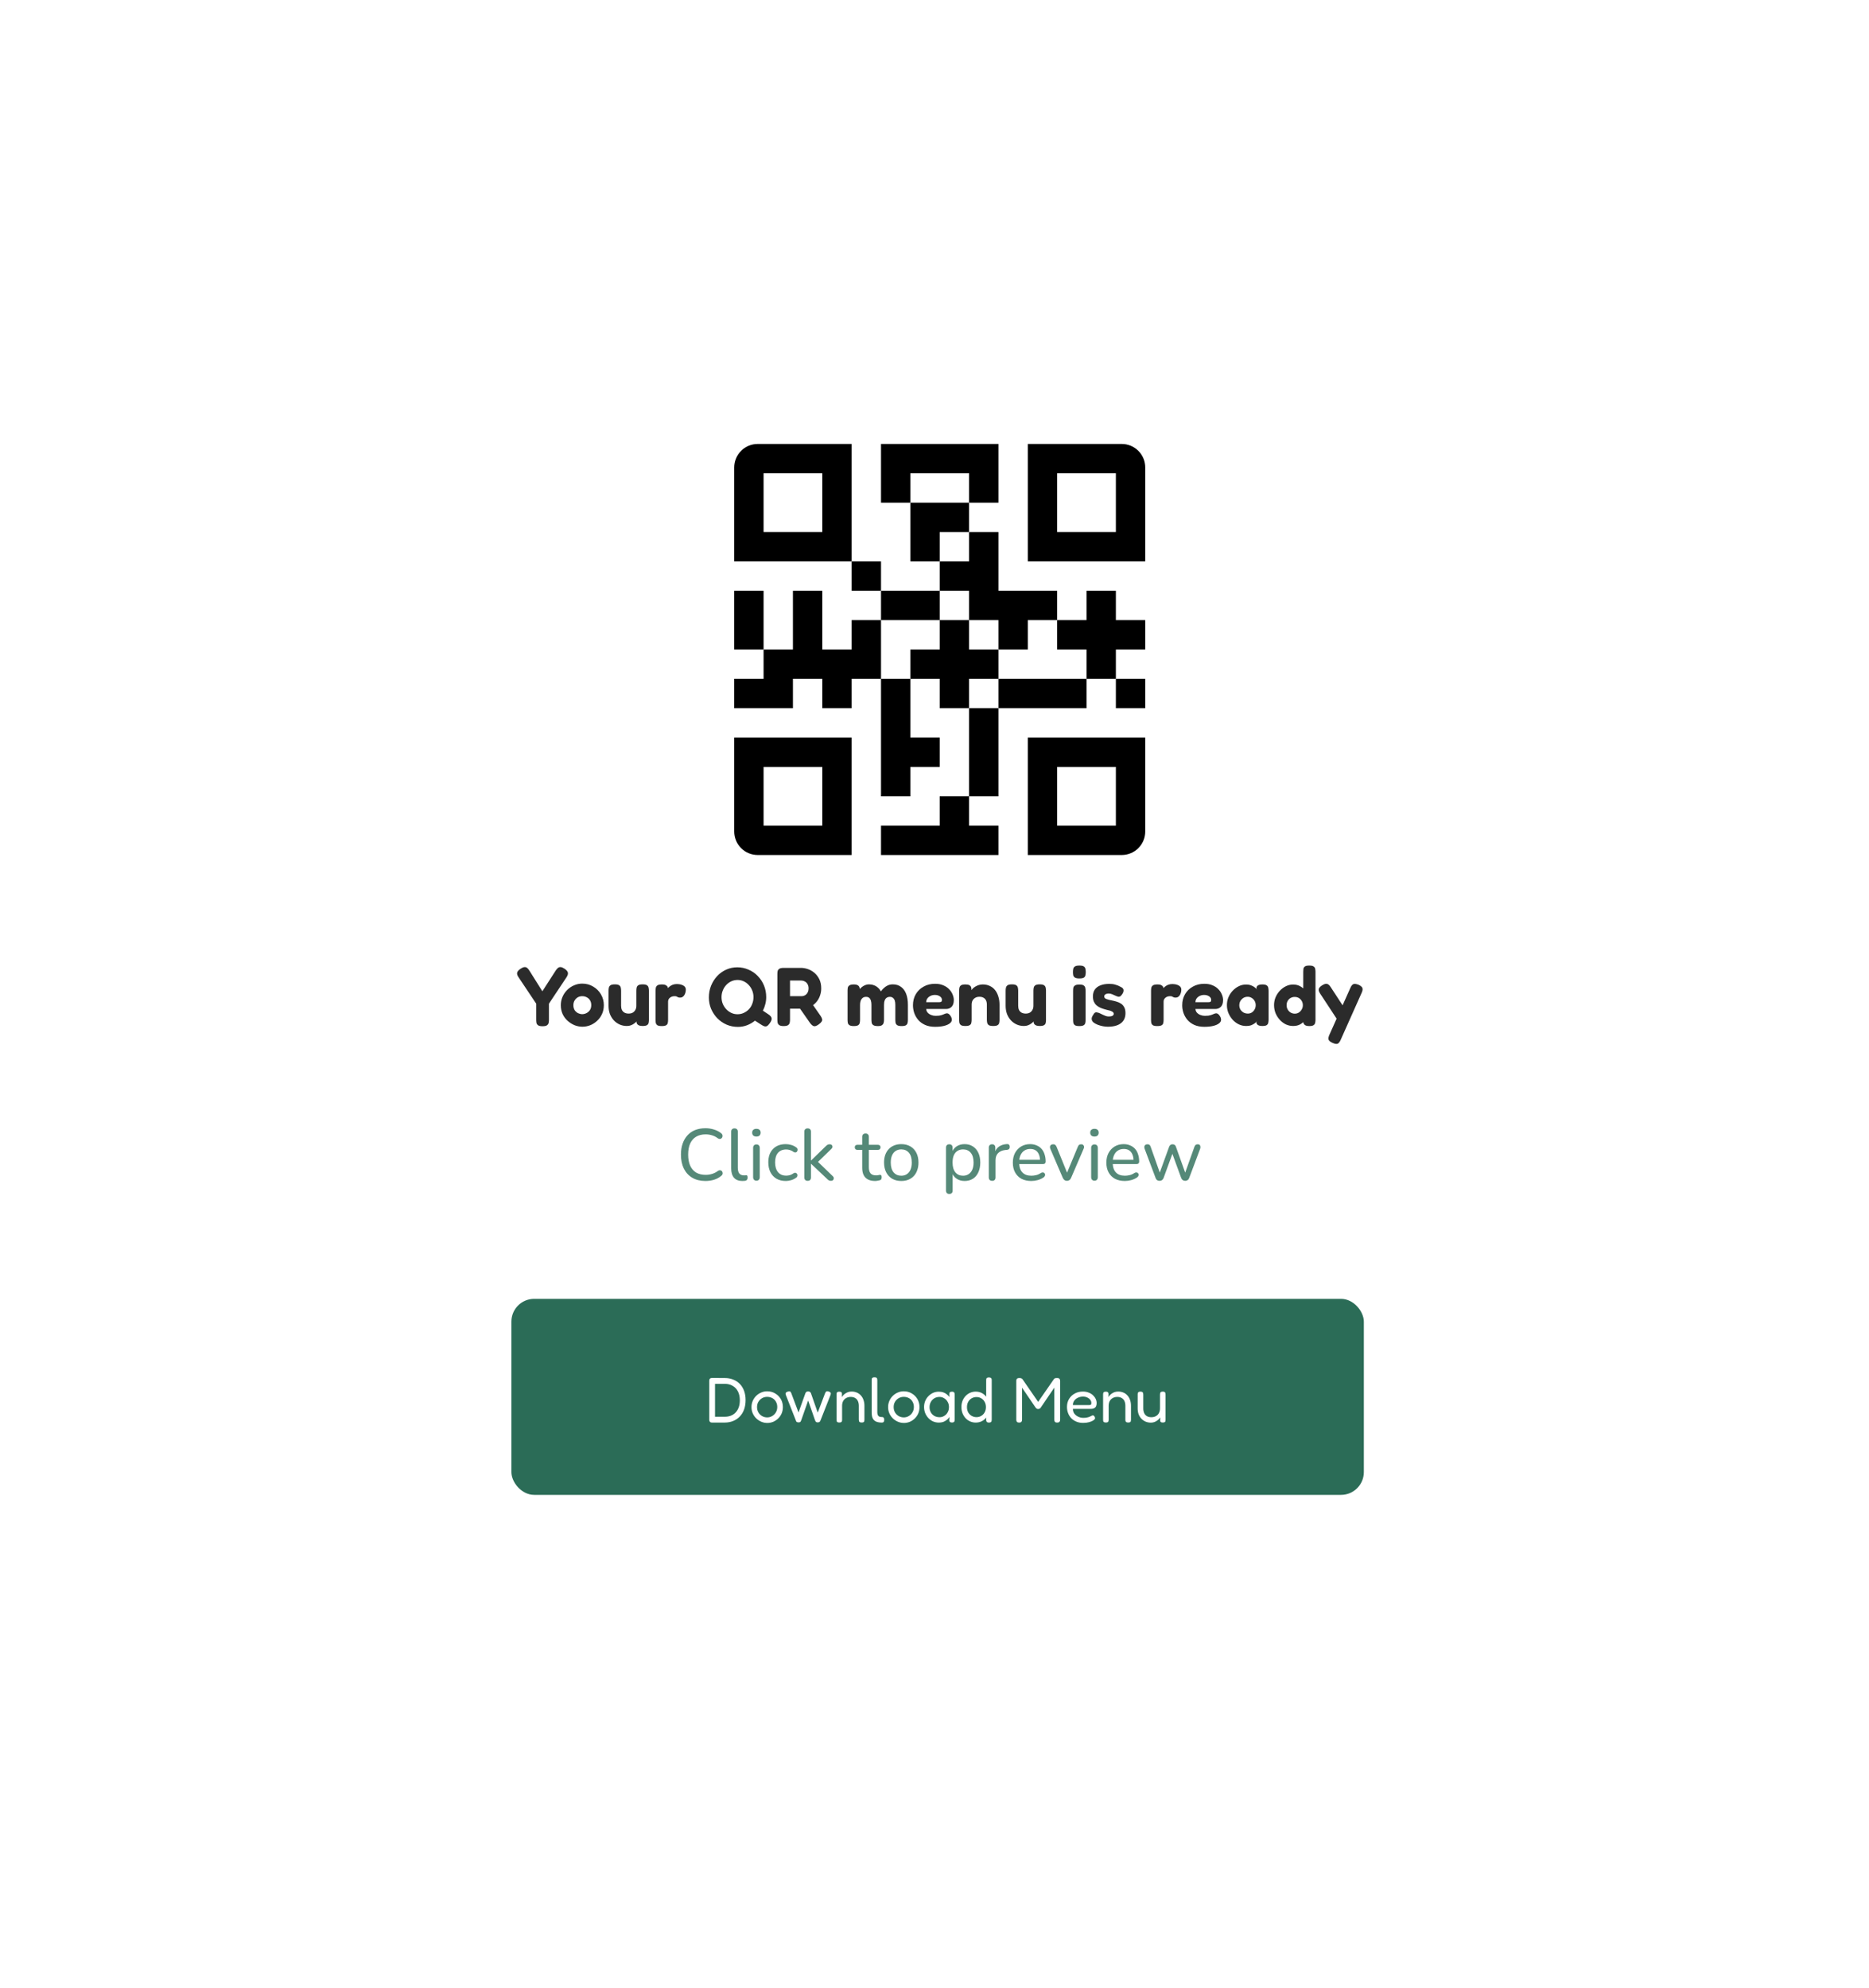 <svg width="410" height="436" viewBox="0 0 410 436" fill="none" xmlns="http://www.w3.org/2000/svg">
<g filter="url(#filter0_d_118_3261)">
<rect x="47" y="34" width="308.529" height="335" rx="7.1" fill="white" shape-rendering="crispEdges"/>
<path d="M119.688 195.781C120.126 196.085 120.363 196.378 120.4 196.658C120.448 196.925 120.345 197.254 120.089 197.643L116.237 203.431V206.99C116.237 207.222 116.213 207.447 116.164 207.666C116.116 207.873 115.994 208.043 115.799 208.177C115.617 208.311 115.294 208.378 114.832 208.378C114.381 208.378 114.059 208.311 113.864 208.177C113.669 208.043 113.548 207.867 113.499 207.648C113.462 207.429 113.444 207.197 113.444 206.954V203.431L109.574 197.643C109.306 197.254 109.203 196.919 109.263 196.639C109.324 196.359 109.568 196.073 109.994 195.781C110.31 195.574 110.578 195.453 110.797 195.416C111.016 195.38 111.217 195.422 111.399 195.544C111.582 195.666 111.758 195.866 111.929 196.146L114.795 200.71L117.734 196.146C117.929 195.854 118.112 195.653 118.282 195.544C118.465 195.422 118.665 195.38 118.884 195.416C119.103 195.453 119.371 195.574 119.688 195.781ZM123.587 208.487C123.015 208.487 122.443 208.378 121.871 208.159C121.311 207.928 120.8 207.605 120.337 207.191C119.875 206.777 119.51 206.285 119.242 205.713C118.974 205.128 118.84 204.483 118.84 203.777C118.84 203.12 118.962 202.512 119.205 201.952C119.449 201.38 119.79 200.875 120.228 200.437C120.666 199.998 121.165 199.658 121.725 199.414C122.297 199.159 122.905 199.031 123.55 199.031C124.427 199.031 125.218 199.244 125.924 199.67C126.642 200.084 127.214 200.65 127.64 201.368C128.066 202.086 128.279 202.883 128.279 203.759C128.279 204.502 128.139 205.165 127.859 205.749C127.591 206.321 127.226 206.814 126.763 207.228C126.313 207.642 125.808 207.958 125.248 208.177C124.7 208.384 124.147 208.487 123.587 208.487ZM123.55 205.731C123.842 205.731 124.141 205.658 124.445 205.512C124.749 205.366 125.005 205.147 125.212 204.855C125.418 204.562 125.522 204.191 125.522 203.741C125.522 203.351 125.437 203.011 125.266 202.719C125.096 202.426 124.859 202.201 124.554 202.043C124.262 201.873 123.921 201.787 123.532 201.787C123.167 201.787 122.838 201.873 122.546 202.043C122.266 202.213 122.035 202.451 121.852 202.755C121.682 203.047 121.597 203.382 121.597 203.759C121.597 204.197 121.694 204.568 121.889 204.873C122.096 205.165 122.351 205.384 122.656 205.53C122.96 205.664 123.258 205.731 123.55 205.731ZM133.328 208.323C132.768 208.323 132.239 208.214 131.74 207.995C131.253 207.775 130.827 207.471 130.462 207.082C130.097 206.68 129.811 206.212 129.604 205.676C129.409 205.128 129.312 204.532 129.312 203.887V200.583C129.312 200.339 129.336 200.114 129.385 199.907C129.433 199.7 129.549 199.53 129.732 199.396C129.926 199.262 130.249 199.195 130.699 199.195C131.15 199.195 131.466 199.262 131.649 199.396C131.843 199.53 131.959 199.706 131.995 199.925C132.044 200.132 132.068 200.357 132.068 200.601V203.887C132.068 204.24 132.129 204.55 132.251 204.818C132.385 205.074 132.574 205.268 132.817 205.402C133.073 205.536 133.371 205.603 133.712 205.603C134.064 205.603 134.363 205.536 134.606 205.402C134.862 205.256 135.056 205.055 135.19 204.8C135.336 204.544 135.409 204.24 135.409 203.887V200.564C135.409 200.321 135.434 200.096 135.482 199.889C135.531 199.682 135.647 199.518 135.829 199.396C136.024 199.262 136.346 199.195 136.797 199.195C137.247 199.195 137.564 199.262 137.746 199.396C137.941 199.53 138.056 199.706 138.093 199.925C138.142 200.132 138.166 200.351 138.166 200.583V207.009C138.166 207.24 138.142 207.459 138.093 207.666C138.056 207.861 137.941 208.019 137.746 208.141C137.551 208.262 137.235 208.323 136.797 208.323C136.468 208.323 136.213 208.287 136.03 208.214C135.847 208.141 135.714 208.049 135.628 207.94C135.543 207.83 135.488 207.715 135.464 207.593C135.452 207.471 135.446 207.362 135.446 207.264L135.683 207.063C135.647 207.112 135.568 207.203 135.446 207.337C135.324 207.471 135.16 207.617 134.953 207.775C134.758 207.922 134.527 208.049 134.259 208.159C133.991 208.268 133.681 208.323 133.328 208.323ZM140.988 208.341C140.538 208.341 140.215 208.281 140.02 208.159C139.838 208.025 139.722 207.849 139.673 207.629C139.637 207.41 139.619 207.185 139.619 206.954V200.583C139.619 200.339 139.643 200.114 139.692 199.907C139.74 199.7 139.856 199.536 140.039 199.414C140.233 199.28 140.556 199.213 141.006 199.213C141.432 199.213 141.736 199.274 141.919 199.396C142.114 199.505 142.235 199.639 142.284 199.798C142.333 199.944 142.357 200.071 142.357 200.181L142.138 200.29C142.162 200.242 142.223 200.157 142.321 200.035C142.43 199.901 142.576 199.767 142.759 199.633C142.941 199.487 143.16 199.365 143.416 199.268C143.684 199.171 143.988 199.122 144.329 199.122C144.463 199.122 144.609 199.134 144.767 199.159C144.937 199.171 145.108 199.207 145.278 199.268C145.461 199.317 145.625 199.39 145.771 199.487C145.917 199.572 146.033 199.682 146.118 199.816C146.215 199.95 146.264 200.114 146.264 200.309C146.264 200.808 146.148 201.234 145.917 201.587C145.686 201.927 145.394 202.098 145.041 202.098C144.834 202.098 144.688 202.08 144.603 202.043C144.517 202.007 144.444 201.97 144.384 201.934C144.335 201.897 144.274 201.867 144.201 201.842C144.128 201.806 143.994 201.787 143.799 201.787C143.617 201.787 143.44 201.812 143.27 201.861C143.112 201.909 142.96 201.988 142.813 202.098C142.68 202.195 142.57 202.323 142.485 202.481C142.412 202.627 142.375 202.792 142.375 202.974V206.99C142.375 207.222 142.351 207.447 142.302 207.666C142.266 207.873 142.15 208.037 141.955 208.159C141.761 208.281 141.438 208.341 140.988 208.341ZM164.375 205.767C164.801 206.047 165.038 206.327 165.087 206.607C165.148 206.887 165.02 207.246 164.704 207.684C164.485 208.001 164.284 208.214 164.101 208.323C163.919 208.433 163.724 208.457 163.517 208.396C163.31 208.335 163.067 208.214 162.787 208.031L161.436 207.155C160.913 207.581 160.334 207.915 159.702 208.159C159.069 208.402 158.399 208.524 157.693 208.524C156.817 208.524 155.989 208.36 155.211 208.031C154.444 207.69 153.768 207.228 153.184 206.644C152.612 206.047 152.156 205.36 151.815 204.581C151.486 203.79 151.322 202.956 151.322 202.08C151.322 201.155 151.48 200.297 151.797 199.505C152.125 198.702 152.569 197.996 153.129 197.388C153.701 196.779 154.365 196.305 155.119 195.964C155.874 195.623 156.683 195.453 157.547 195.453C158.424 195.453 159.245 195.623 160.012 195.964C160.791 196.292 161.466 196.755 162.038 197.351C162.623 197.948 163.079 198.641 163.408 199.432C163.736 200.224 163.9 201.082 163.9 202.007C163.9 202.53 163.834 203.041 163.7 203.54C163.578 204.039 163.401 204.514 163.17 204.964L164.375 205.767ZM157.602 205.749C158.089 205.749 158.545 205.652 158.971 205.457C159.397 205.262 159.768 205.001 160.085 204.672C160.414 204.331 160.663 203.93 160.833 203.467C161.016 203.005 161.107 202.512 161.107 201.988C161.107 201.477 161.016 200.996 160.833 200.546C160.651 200.084 160.395 199.682 160.067 199.341C159.75 198.988 159.379 198.714 158.953 198.52C158.539 198.325 158.095 198.228 157.62 198.228C157.134 198.228 156.677 198.325 156.251 198.52C155.825 198.714 155.448 198.988 155.119 199.341C154.803 199.682 154.553 200.084 154.371 200.546C154.188 200.996 154.097 201.483 154.097 202.007C154.097 202.518 154.188 203.005 154.371 203.467C154.565 203.917 154.821 204.313 155.138 204.654C155.466 204.994 155.837 205.262 156.251 205.457C156.677 205.652 157.127 205.749 157.602 205.749ZM167.716 208.341C167.278 208.341 166.961 208.274 166.767 208.141C166.572 208.007 166.45 207.83 166.401 207.611C166.365 207.392 166.347 207.167 166.347 206.936V196.95C166.347 196.718 166.365 196.499 166.401 196.292C166.45 196.085 166.572 195.915 166.767 195.781C166.961 195.647 167.284 195.58 167.734 195.58H171.531C172.03 195.58 172.542 195.672 173.065 195.854C173.588 196.037 174.069 196.317 174.507 196.694C174.945 197.071 175.298 197.54 175.566 198.1C175.834 198.66 175.968 199.323 175.968 200.09C175.968 200.601 175.889 201.094 175.73 201.568C175.584 202.043 175.359 202.481 175.055 202.883C174.751 203.284 174.373 203.631 173.923 203.923C173.473 204.203 172.955 204.404 172.371 204.526H169.122V206.954C169.122 207.185 169.097 207.41 169.049 207.629C169 207.836 168.878 208.007 168.683 208.141C168.489 208.274 168.166 208.341 167.716 208.341ZM175.42 207.976C174.97 208.305 174.611 208.433 174.343 208.36C174.075 208.287 173.795 208.049 173.503 207.648L170.29 203.047L173.412 202.646L175.767 206.023C175.974 206.315 176.101 206.564 176.15 206.771C176.211 206.978 176.181 207.173 176.059 207.356C175.949 207.538 175.736 207.745 175.42 207.976ZM169.122 201.787H171.659C171.83 201.787 172.006 201.757 172.189 201.696C172.371 201.623 172.535 201.52 172.682 201.386C172.828 201.252 172.949 201.075 173.047 200.856C173.144 200.637 173.193 200.376 173.193 200.071C173.193 199.718 173.12 199.414 172.974 199.159C172.84 198.903 172.645 198.708 172.389 198.574C172.134 198.428 171.836 198.355 171.495 198.355H169.122V201.787ZM183.097 208.341C182.659 208.341 182.343 208.274 182.148 208.141C181.953 208.007 181.838 207.836 181.801 207.629C181.765 207.423 181.746 207.197 181.746 206.954V200.564C181.746 200.321 181.765 200.102 181.801 199.907C181.85 199.7 181.972 199.536 182.166 199.414C182.361 199.28 182.684 199.213 183.134 199.213C183.584 199.213 183.913 199.305 184.12 199.487C184.327 199.658 184.43 199.944 184.43 200.345L184.193 200.546C184.217 200.485 184.29 200.382 184.412 200.236C184.533 200.09 184.692 199.938 184.886 199.779C185.081 199.621 185.306 199.487 185.562 199.378C185.83 199.256 186.116 199.195 186.42 199.195C186.822 199.195 187.181 199.256 187.497 199.378C187.826 199.487 188.118 199.658 188.373 199.889C188.641 200.108 188.872 200.388 189.067 200.729C189.237 200.485 189.444 200.248 189.688 200.017C189.931 199.785 190.217 199.591 190.546 199.432C190.887 199.274 191.264 199.195 191.678 199.195C192.384 199.195 192.98 199.378 193.467 199.743C193.966 200.096 194.343 200.607 194.599 201.276C194.854 201.946 194.982 202.755 194.982 203.704V206.972C194.982 207.203 194.958 207.429 194.909 207.648C194.873 207.855 194.757 208.025 194.562 208.159C194.367 208.281 194.045 208.341 193.595 208.341C193.144 208.341 192.822 208.274 192.627 208.141C192.444 208.007 192.329 207.836 192.28 207.629C192.244 207.41 192.225 207.185 192.225 206.954V203.686C192.225 203.309 192.183 202.992 192.098 202.737C192.012 202.481 191.879 202.286 191.696 202.153C191.526 202.007 191.307 201.934 191.039 201.934C190.759 201.934 190.522 202 190.327 202.134C190.132 202.256 189.986 202.451 189.889 202.719C189.791 202.974 189.743 203.303 189.743 203.704V206.972C189.743 207.216 189.712 207.447 189.651 207.666C189.59 207.873 189.457 208.043 189.25 208.177C189.055 208.299 188.738 208.354 188.3 208.341C187.862 208.329 187.552 208.256 187.369 208.122C187.187 207.988 187.077 207.818 187.041 207.611C187.004 207.392 186.986 207.173 186.986 206.954V203.686C186.986 203.309 186.943 202.992 186.858 202.737C186.773 202.469 186.645 202.268 186.475 202.134C186.304 202 186.079 201.934 185.799 201.934C185.495 201.934 185.245 202.013 185.051 202.171C184.856 202.329 184.71 202.542 184.613 202.81C184.527 203.065 184.485 203.358 184.485 203.686V206.972C184.485 207.216 184.46 207.441 184.412 207.648C184.375 207.855 184.26 208.025 184.065 208.159C183.87 208.281 183.548 208.341 183.097 208.341ZM200.947 208.506C200.095 208.506 199.359 208.366 198.738 208.086C198.129 207.806 197.63 207.441 197.241 206.99C196.852 206.528 196.559 206.017 196.365 205.457C196.182 204.897 196.091 204.337 196.091 203.777C196.091 202.865 196.298 202.055 196.712 201.349C197.125 200.643 197.697 200.09 198.428 199.688C199.158 199.274 199.998 199.067 200.947 199.067C201.653 199.067 202.261 199.183 202.773 199.414C203.296 199.633 203.722 199.925 204.051 200.29C204.391 200.643 204.641 201.027 204.799 201.441C204.969 201.854 205.055 202.25 205.055 202.627C205.055 203.297 204.89 203.796 204.562 204.124C204.245 204.441 203.838 204.599 203.339 204.599H198.994C199.018 204.915 199.127 205.183 199.322 205.402C199.529 205.621 199.785 205.792 200.089 205.913C200.393 206.035 200.716 206.096 201.057 206.096C201.349 206.096 201.604 206.084 201.823 206.059C202.042 206.023 202.231 205.98 202.389 205.932C202.547 205.871 202.693 205.816 202.827 205.767C202.961 205.706 203.077 205.658 203.174 205.621C203.284 205.585 203.387 205.56 203.485 205.548C203.667 205.536 203.831 205.591 203.978 205.713C204.136 205.822 204.276 205.992 204.397 206.224C204.483 206.358 204.537 206.485 204.562 206.607C204.598 206.729 204.616 206.851 204.616 206.972C204.616 207.264 204.464 207.526 204.16 207.757C203.868 207.988 203.448 208.171 202.9 208.305C202.365 208.439 201.714 208.506 200.947 208.506ZM198.994 203.102H201.878C202.073 203.102 202.213 203.071 202.298 203.011C202.395 202.938 202.444 202.804 202.444 202.609C202.444 202.39 202.377 202.201 202.243 202.043C202.109 201.873 201.927 201.745 201.695 201.66C201.476 201.562 201.221 201.514 200.929 201.514C200.551 201.514 200.217 201.587 199.925 201.733C199.633 201.879 199.401 202.073 199.231 202.317C199.073 202.56 198.994 202.822 198.994 203.102ZM207.594 208.323C207.144 208.323 206.821 208.262 206.627 208.141C206.444 208.007 206.328 207.836 206.28 207.629C206.243 207.41 206.225 207.185 206.225 206.954V200.528C206.225 200.297 206.249 200.084 206.298 199.889C206.347 199.682 206.462 199.518 206.645 199.396C206.84 199.274 207.162 199.213 207.612 199.213C208.002 199.213 208.288 199.268 208.471 199.378C208.653 199.475 208.769 199.597 208.817 199.743C208.878 199.889 208.909 200.029 208.909 200.163C208.909 200.284 208.921 200.37 208.945 200.418L208.836 200.765C208.86 200.583 208.951 200.4 209.109 200.217C209.28 200.023 209.487 199.852 209.73 199.706C209.986 199.548 210.254 199.426 210.533 199.341C210.826 199.256 211.112 199.213 211.391 199.213C211.976 199.213 212.493 199.323 212.943 199.542C213.406 199.749 213.795 200.053 214.112 200.455C214.428 200.856 214.665 201.331 214.824 201.879C214.994 202.414 215.079 203.005 215.079 203.65V206.972C215.079 207.203 215.055 207.429 215.006 207.648C214.97 207.855 214.854 208.019 214.659 208.141C214.477 208.262 214.16 208.323 213.71 208.323C213.248 208.323 212.919 208.262 212.724 208.141C212.542 208.007 212.426 207.836 212.377 207.629C212.329 207.41 212.304 207.185 212.304 206.954V203.65C212.304 203.284 212.243 202.974 212.122 202.719C212 202.463 211.817 202.268 211.574 202.134C211.331 201.988 211.032 201.915 210.68 201.915C210.327 201.915 210.022 201.988 209.767 202.134C209.511 202.28 209.31 202.481 209.164 202.737C209.03 202.992 208.963 203.297 208.963 203.65V206.972C208.963 207.203 208.939 207.429 208.89 207.648C208.854 207.855 208.738 208.019 208.544 208.141C208.361 208.262 208.045 208.323 207.594 208.323ZM220.437 208.323C219.877 208.323 219.348 208.214 218.849 207.995C218.362 207.775 217.936 207.471 217.571 207.082C217.206 206.68 216.92 206.212 216.713 205.676C216.518 205.128 216.421 204.532 216.421 203.887V200.583C216.421 200.339 216.445 200.114 216.494 199.907C216.542 199.7 216.658 199.53 216.841 199.396C217.035 199.262 217.358 199.195 217.808 199.195C218.258 199.195 218.575 199.262 218.757 199.396C218.952 199.53 219.068 199.706 219.104 199.925C219.153 200.132 219.177 200.357 219.177 200.601V203.887C219.177 204.24 219.238 204.55 219.36 204.818C219.494 205.074 219.682 205.268 219.926 205.402C220.181 205.536 220.48 205.603 220.82 205.603C221.173 205.603 221.471 205.536 221.715 205.402C221.97 205.256 222.165 205.055 222.299 204.8C222.445 204.544 222.518 204.24 222.518 203.887V200.564C222.518 200.321 222.543 200.096 222.591 199.889C222.64 199.682 222.756 199.518 222.938 199.396C223.133 199.262 223.455 199.195 223.906 199.195C224.356 199.195 224.672 199.262 224.855 199.396C225.05 199.53 225.165 199.706 225.202 199.925C225.251 200.132 225.275 200.351 225.275 200.583V207.009C225.275 207.24 225.251 207.459 225.202 207.666C225.165 207.861 225.05 208.019 224.855 208.141C224.66 208.262 224.344 208.323 223.906 208.323C223.577 208.323 223.321 208.287 223.139 208.214C222.956 208.141 222.822 208.049 222.737 207.94C222.652 207.83 222.597 207.715 222.573 207.593C222.561 207.471 222.555 207.362 222.555 207.264L222.792 207.063C222.756 207.112 222.676 207.203 222.555 207.337C222.433 207.471 222.269 207.617 222.062 207.775C221.867 207.922 221.636 208.049 221.368 208.159C221.1 208.268 220.79 208.323 220.437 208.323ZM232.592 208.341C232.141 208.341 231.819 208.281 231.624 208.159C231.441 208.025 231.326 207.855 231.277 207.648C231.241 207.429 231.222 207.203 231.222 206.972V200.601C231.222 200.357 231.241 200.132 231.277 199.925C231.326 199.718 231.448 199.554 231.642 199.432C231.837 199.299 232.16 199.232 232.61 199.232C233.048 199.232 233.358 199.299 233.541 199.432C233.736 199.566 233.851 199.737 233.888 199.944C233.936 200.151 233.961 200.382 233.961 200.637V206.99C233.961 207.222 233.936 207.447 233.888 207.666C233.851 207.873 233.736 208.037 233.541 208.159C233.358 208.281 233.042 208.341 232.592 208.341ZM232.592 197.899C232.129 197.899 231.8 197.832 231.606 197.698C231.411 197.564 231.289 197.388 231.241 197.169C231.204 196.95 231.186 196.718 231.186 196.475C231.186 196.219 231.21 195.988 231.259 195.781C231.308 195.562 231.429 195.392 231.624 195.27C231.819 195.136 232.147 195.069 232.61 195.069C233.06 195.069 233.383 195.136 233.577 195.27C233.772 195.404 233.888 195.58 233.924 195.799C233.973 196.019 233.997 196.25 233.997 196.493C233.997 196.737 233.973 196.968 233.924 197.187C233.888 197.406 233.772 197.582 233.577 197.716C233.383 197.838 233.054 197.899 232.592 197.899ZM238.839 208.487C238.51 208.487 238.151 208.451 237.761 208.378C237.384 208.305 237.013 208.201 236.648 208.068C236.283 207.922 235.978 207.757 235.735 207.575C235.492 207.38 235.352 207.161 235.315 206.917C235.291 206.796 235.291 206.668 235.315 206.534C235.352 206.388 235.413 206.242 235.498 206.096C235.583 205.938 235.686 205.773 235.808 205.603C235.905 205.469 236.015 205.384 236.137 205.347C236.258 205.311 236.398 205.317 236.557 205.366C236.751 205.402 236.946 205.469 237.141 205.566C237.348 205.652 237.548 205.749 237.743 205.859C237.95 205.956 238.163 206.047 238.382 206.132C238.601 206.205 238.826 206.242 239.058 206.242C239.398 206.242 239.66 206.193 239.843 206.096C240.037 205.986 240.135 205.84 240.135 205.658C240.135 205.524 240.092 205.414 240.007 205.329C239.934 205.244 239.824 205.171 239.678 205.11C239.544 205.037 239.386 204.976 239.204 204.928C239.021 204.879 238.82 204.83 238.601 204.781C238.394 204.721 238.181 204.66 237.962 204.599C237.658 204.514 237.366 204.404 237.086 204.27C236.806 204.136 236.55 203.966 236.319 203.759C236.088 203.54 235.905 203.278 235.772 202.974C235.638 202.658 235.571 202.274 235.571 201.824C235.571 201.228 235.711 200.729 235.991 200.327C236.271 199.925 236.678 199.621 237.214 199.414C237.749 199.195 238.4 199.086 239.167 199.086C239.386 199.086 239.605 199.098 239.824 199.122C240.043 199.146 240.256 199.189 240.463 199.25C240.682 199.311 240.895 199.384 241.102 199.469C241.309 199.554 241.516 199.658 241.723 199.779C242.088 199.95 242.277 200.181 242.289 200.473C242.301 200.765 242.198 201.063 241.979 201.368C241.845 201.574 241.705 201.727 241.559 201.824C241.413 201.909 241.261 201.934 241.102 201.897C240.908 201.848 240.695 201.769 240.463 201.66C240.244 201.55 240.007 201.447 239.751 201.349C239.508 201.252 239.265 201.203 239.021 201.203C238.814 201.203 238.638 201.234 238.492 201.295C238.346 201.343 238.236 201.416 238.163 201.514C238.09 201.599 238.054 201.702 238.054 201.824C238.054 201.982 238.096 202.11 238.181 202.207C238.279 202.293 238.407 202.366 238.565 202.426C238.723 202.487 238.906 202.542 239.112 202.591C239.319 202.639 239.544 202.688 239.788 202.737C240.117 202.798 240.451 202.883 240.792 202.992C241.145 203.09 241.461 203.236 241.741 203.431C242.033 203.625 242.265 203.887 242.435 204.216C242.618 204.544 242.709 204.976 242.709 205.512C242.709 206.473 242.374 207.21 241.705 207.721C241.035 208.232 240.08 208.487 238.839 208.487ZM249.687 208.341C249.236 208.341 248.914 208.281 248.719 208.159C248.537 208.025 248.421 207.849 248.372 207.629C248.336 207.41 248.318 207.185 248.318 206.954V200.583C248.318 200.339 248.342 200.114 248.391 199.907C248.439 199.7 248.555 199.536 248.737 199.414C248.932 199.28 249.255 199.213 249.705 199.213C250.131 199.213 250.435 199.274 250.618 199.396C250.813 199.505 250.934 199.639 250.983 199.798C251.032 199.944 251.056 200.071 251.056 200.181L250.837 200.29C250.861 200.242 250.922 200.157 251.019 200.035C251.129 199.901 251.275 199.767 251.458 199.633C251.64 199.487 251.859 199.365 252.115 199.268C252.383 199.171 252.687 199.122 253.028 199.122C253.161 199.122 253.308 199.134 253.466 199.159C253.636 199.171 253.807 199.207 253.977 199.268C254.159 199.317 254.324 199.39 254.47 199.487C254.616 199.572 254.731 199.682 254.817 199.816C254.914 199.95 254.963 200.114 254.963 200.309C254.963 200.808 254.847 201.234 254.616 201.587C254.385 201.927 254.093 202.098 253.74 202.098C253.533 202.098 253.387 202.08 253.301 202.043C253.216 202.007 253.143 201.97 253.082 201.934C253.034 201.897 252.973 201.867 252.9 201.842C252.827 201.806 252.693 201.787 252.498 201.787C252.316 201.787 252.139 201.812 251.969 201.861C251.811 201.909 251.658 201.988 251.512 202.098C251.378 202.195 251.269 202.323 251.184 202.481C251.111 202.627 251.074 202.792 251.074 202.974V206.99C251.074 207.222 251.05 207.447 251.001 207.666C250.965 207.873 250.849 208.037 250.654 208.159C250.46 208.281 250.137 208.341 249.687 208.341ZM260.012 208.506C259.16 208.506 258.424 208.366 257.803 208.086C257.194 207.806 256.695 207.441 256.306 206.99C255.917 206.528 255.624 206.017 255.43 205.457C255.247 204.897 255.156 204.337 255.156 203.777C255.156 202.865 255.363 202.055 255.777 201.349C256.19 200.643 256.762 200.09 257.493 199.688C258.223 199.274 259.063 199.067 260.012 199.067C260.718 199.067 261.326 199.183 261.838 199.414C262.361 199.633 262.787 199.925 263.116 200.29C263.456 200.643 263.706 201.027 263.864 201.441C264.034 201.854 264.12 202.25 264.12 202.627C264.12 203.297 263.955 203.796 263.627 204.124C263.31 204.441 262.903 204.599 262.404 204.599H258.059C258.083 204.915 258.192 205.183 258.387 205.402C258.594 205.621 258.85 205.792 259.154 205.913C259.458 206.035 259.781 206.096 260.122 206.096C260.414 206.096 260.669 206.084 260.888 206.059C261.107 206.023 261.296 205.98 261.454 205.932C261.612 205.871 261.758 205.816 261.892 205.767C262.026 205.706 262.142 205.658 262.239 205.621C262.349 205.585 262.452 205.56 262.55 205.548C262.732 205.536 262.896 205.591 263.043 205.713C263.201 205.822 263.341 205.992 263.462 206.224C263.548 206.358 263.602 206.485 263.627 206.607C263.663 206.729 263.681 206.851 263.681 206.972C263.681 207.264 263.529 207.526 263.225 207.757C262.933 207.988 262.513 208.171 261.965 208.305C261.43 208.439 260.779 208.506 260.012 208.506ZM258.059 203.102H260.943C261.138 203.102 261.278 203.071 261.363 203.011C261.46 202.938 261.509 202.804 261.509 202.609C261.509 202.39 261.442 202.201 261.308 202.043C261.174 201.873 260.992 201.745 260.76 201.66C260.541 201.562 260.286 201.514 259.994 201.514C259.616 201.514 259.282 201.587 258.99 201.733C258.698 201.879 258.466 202.073 258.296 202.317C258.138 202.56 258.059 202.822 258.059 203.102ZM272.739 208.323C272.288 208.323 271.953 208.244 271.734 208.086C271.528 207.928 271.424 207.733 271.424 207.502L271.607 207.191C271.534 207.313 271.394 207.465 271.187 207.648C270.98 207.818 270.712 207.976 270.383 208.122C270.055 208.256 269.647 208.323 269.16 208.323C268.6 208.323 268.065 208.201 267.554 207.958C267.055 207.715 266.611 207.38 266.221 206.954C265.832 206.516 265.521 206.023 265.29 205.475C265.071 204.928 264.961 204.349 264.961 203.741C264.961 203.145 265.071 202.579 265.29 202.043C265.521 201.495 265.832 201.015 266.221 200.601C266.623 200.175 267.073 199.84 267.572 199.597C268.071 199.353 268.6 199.232 269.16 199.232C269.611 199.232 269.994 199.299 270.31 199.432C270.627 199.554 270.889 199.7 271.095 199.871C271.315 200.041 271.479 200.205 271.588 200.363L271.442 200.108C271.43 199.816 271.528 199.597 271.734 199.451C271.953 199.292 272.294 199.213 272.757 199.213C273.195 199.213 273.505 199.28 273.688 199.414C273.883 199.548 273.998 199.725 274.035 199.944C274.083 200.163 274.108 200.394 274.108 200.637V206.936C274.108 207.167 274.083 207.392 274.035 207.611C273.998 207.83 273.883 208.007 273.688 208.141C273.505 208.262 273.189 208.323 272.739 208.323ZM269.562 205.603C269.878 205.603 270.164 205.524 270.42 205.366C270.688 205.195 270.895 204.97 271.041 204.69C271.199 204.41 271.278 204.1 271.278 203.759C271.278 203.406 271.199 203.096 271.041 202.828C270.882 202.548 270.669 202.329 270.402 202.171C270.134 202 269.842 201.915 269.525 201.915C269.172 201.915 268.856 202 268.576 202.171C268.308 202.341 268.089 202.566 267.919 202.846C267.761 203.126 267.682 203.443 267.682 203.796C267.682 204.124 267.761 204.429 267.919 204.708C268.089 204.976 268.314 205.195 268.594 205.366C268.886 205.524 269.209 205.603 269.562 205.603ZM279.484 208.323C278.936 208.323 278.407 208.208 277.895 207.976C277.396 207.733 276.952 207.398 276.563 206.972C276.173 206.546 275.863 206.059 275.632 205.512C275.413 204.952 275.303 204.362 275.303 203.741C275.303 203.145 275.413 202.579 275.632 202.043C275.863 201.495 276.173 201.015 276.563 200.601C276.964 200.175 277.415 199.84 277.914 199.597C278.413 199.353 278.936 199.232 279.484 199.232C280.068 199.232 280.579 199.353 281.017 199.597C281.468 199.828 281.845 200.151 282.149 200.564C282.453 200.978 282.679 201.459 282.825 202.007C282.983 202.554 283.068 203.126 283.08 203.723C283.092 204.343 283.019 204.928 282.861 205.475C282.715 206.023 282.49 206.51 282.186 206.936C281.881 207.362 281.504 207.702 281.054 207.958C280.616 208.201 280.092 208.323 279.484 208.323ZM279.849 205.621C280.177 205.621 280.47 205.542 280.725 205.384C280.993 205.214 281.206 204.988 281.364 204.708C281.534 204.429 281.62 204.118 281.62 203.777C281.62 203.424 281.541 203.114 281.382 202.846C281.224 202.566 281.011 202.347 280.743 202.189C280.476 202.031 280.171 201.952 279.831 201.952C279.502 201.952 279.198 202.031 278.918 202.189C278.65 202.347 278.437 202.566 278.279 202.846C278.133 203.114 278.06 203.424 278.06 203.777C278.06 204.118 278.139 204.429 278.297 204.708C278.455 204.988 278.674 205.214 278.954 205.384C279.234 205.542 279.532 205.621 279.849 205.621ZM283.044 208.341C282.63 208.341 282.319 208.274 282.113 208.141C281.906 208.007 281.772 207.8 281.711 207.52V196.457C281.711 196.225 281.723 196.006 281.747 195.799C281.784 195.58 281.894 195.404 282.076 195.27C282.259 195.136 282.575 195.069 283.025 195.069C283.476 195.069 283.792 195.136 283.975 195.27C284.169 195.392 284.285 195.556 284.322 195.763C284.37 195.97 284.395 196.195 284.395 196.438V206.954C284.395 207.185 284.37 207.41 284.322 207.629C284.285 207.836 284.169 208.007 283.975 208.141C283.792 208.274 283.482 208.341 283.044 208.341ZM288.135 212.029C287.636 211.81 287.344 211.567 287.259 211.299C287.186 211.031 287.253 210.672 287.46 210.222L292.042 199.98C292.249 199.505 292.474 199.226 292.718 199.14C292.973 199.043 293.35 199.092 293.849 199.286C294.336 199.518 294.616 199.761 294.689 200.017C294.774 200.272 294.72 200.613 294.525 201.039L289.924 211.354C289.717 211.828 289.492 212.114 289.249 212.212C289.005 212.309 288.634 212.248 288.135 212.029ZM289.724 207.775L285.433 201.24C285.166 200.838 285.056 200.503 285.105 200.236C285.166 199.968 285.409 199.694 285.835 199.414C286.31 199.122 286.675 199.013 286.93 199.086C287.198 199.146 287.466 199.384 287.734 199.798L290.892 204.635L289.724 207.775Z" fill="#2B2B2B"/>
<path d="M150.57 242.321C149.45 242.321 148.49 242.086 147.69 241.617C146.89 241.148 146.271 240.481 145.834 239.617C145.407 238.742 145.194 237.713 145.194 236.529C145.194 235.644 145.317 234.849 145.562 234.145C145.807 233.43 146.159 232.822 146.618 232.321C147.077 231.809 147.637 231.42 148.298 231.153C148.97 230.886 149.727 230.753 150.57 230.753C151.21 230.753 151.823 230.844 152.41 231.025C153.007 231.206 153.519 231.462 153.946 231.793C154.117 231.91 154.229 232.044 154.282 232.193C154.335 232.342 154.341 232.486 154.298 232.625C154.266 232.753 154.197 232.865 154.09 232.961C153.994 233.046 153.871 233.094 153.722 233.105C153.573 233.105 153.413 233.046 153.242 232.929C152.869 232.641 152.458 232.433 152.01 232.305C151.573 232.166 151.103 232.097 150.602 232.097C149.781 232.097 149.082 232.273 148.506 232.625C147.941 232.966 147.509 233.468 147.21 234.129C146.922 234.78 146.778 235.58 146.778 236.529C146.778 237.468 146.922 238.273 147.21 238.945C147.509 239.606 147.941 240.113 148.506 240.465C149.082 240.806 149.781 240.977 150.602 240.977C151.103 240.977 151.578 240.908 152.026 240.769C152.485 240.63 152.906 240.417 153.29 240.129C153.461 240.012 153.615 239.958 153.754 239.969C153.903 239.98 154.026 240.028 154.122 240.113C154.218 240.188 154.282 240.294 154.314 240.433C154.357 240.561 154.357 240.694 154.314 240.833C154.271 240.972 154.175 241.094 154.026 241.201C153.589 241.574 153.066 241.857 152.458 242.049C151.861 242.23 151.231 242.321 150.57 242.321ZM158.663 242.321C157.863 242.321 157.255 242.086 156.839 241.617C156.423 241.137 156.215 240.449 156.215 239.553V231.521C156.215 231.276 156.279 231.094 156.407 230.977C156.535 230.849 156.711 230.785 156.935 230.785C157.17 230.785 157.351 230.849 157.479 230.977C157.607 231.094 157.671 231.276 157.671 231.521V239.441C157.671 239.996 157.783 240.412 158.007 240.689C158.242 240.956 158.572 241.089 158.999 241.089C159.095 241.089 159.18 241.089 159.255 241.089C159.33 241.078 159.404 241.068 159.479 241.057C159.596 241.046 159.682 241.078 159.735 241.153C159.788 241.228 159.815 241.377 159.815 241.601C159.815 241.804 159.767 241.964 159.671 242.081C159.586 242.188 159.442 242.257 159.239 242.289C159.143 242.3 159.047 242.305 158.951 242.305C158.855 242.316 158.759 242.321 158.663 242.321ZM161.747 242.257C161.523 242.257 161.347 242.188 161.219 242.049C161.091 241.91 161.027 241.718 161.027 241.473V235.089C161.027 234.833 161.091 234.641 161.219 234.513C161.347 234.374 161.523 234.305 161.747 234.305C161.982 234.305 162.163 234.374 162.291 234.513C162.419 234.641 162.483 234.833 162.483 235.089V241.473C162.483 241.718 162.419 241.91 162.291 242.049C162.174 242.188 161.993 242.257 161.747 242.257ZM161.747 232.577C161.459 232.577 161.23 232.502 161.059 232.353C160.899 232.193 160.819 231.985 160.819 231.729C160.819 231.452 160.899 231.244 161.059 231.105C161.23 230.956 161.459 230.881 161.747 230.881C162.057 230.881 162.286 230.956 162.435 231.105C162.595 231.244 162.675 231.452 162.675 231.729C162.675 231.985 162.595 232.193 162.435 232.353C162.286 232.502 162.057 232.577 161.747 232.577ZM168.2 242.321C167.411 242.321 166.728 242.156 166.152 241.825C165.576 241.484 165.134 241.009 164.824 240.401C164.515 239.782 164.36 239.057 164.36 238.225C164.36 237.606 164.446 237.052 164.616 236.561C164.798 236.07 165.054 235.654 165.384 235.313C165.715 234.961 166.115 234.694 166.584 234.513C167.064 234.332 167.603 234.241 168.2 234.241C168.574 234.241 168.968 234.3 169.384 234.417C169.8 234.534 170.184 234.726 170.536 234.993C170.654 235.078 170.728 235.18 170.76 235.297C170.792 235.404 170.792 235.516 170.76 235.633C170.739 235.75 170.686 235.852 170.6 235.937C170.526 236.012 170.424 236.054 170.296 236.065C170.179 236.076 170.051 236.038 169.912 235.953C169.656 235.761 169.384 235.622 169.096 235.537C168.819 235.452 168.552 235.409 168.296 235.409C167.902 235.409 167.55 235.473 167.24 235.601C166.942 235.729 166.686 235.916 166.472 236.161C166.27 236.396 166.115 236.689 166.008 237.041C165.902 237.382 165.848 237.782 165.848 238.241C165.848 239.148 166.062 239.862 166.488 240.385C166.915 240.897 167.518 241.153 168.296 241.153C168.552 241.153 168.819 241.116 169.096 241.041C169.374 240.956 169.646 240.817 169.912 240.625C170.051 240.54 170.179 240.508 170.296 240.529C170.414 240.54 170.51 240.588 170.584 240.673C170.67 240.748 170.723 240.844 170.744 240.961C170.766 241.068 170.755 241.18 170.712 241.297C170.68 241.414 170.606 241.51 170.488 241.585C170.147 241.841 169.774 242.028 169.368 242.145C168.963 242.262 168.574 242.321 168.2 242.321ZM172.982 242.289C172.758 242.289 172.582 242.225 172.454 242.097C172.326 241.969 172.262 241.782 172.262 241.537V231.521C172.262 231.276 172.326 231.094 172.454 230.977C172.582 230.849 172.758 230.785 172.982 230.785C173.216 230.785 173.398 230.849 173.526 230.977C173.654 231.094 173.718 231.276 173.718 231.521V237.825H173.75L176.886 234.769C177.046 234.609 177.19 234.486 177.318 234.401C177.446 234.316 177.611 234.273 177.814 234.273C178.016 234.273 178.171 234.326 178.278 234.433C178.384 234.529 178.438 234.657 178.438 234.817C178.438 234.966 178.363 235.116 178.214 235.265L174.886 238.497V237.777L178.518 241.281C178.667 241.43 178.736 241.585 178.726 241.745C178.726 241.905 178.667 242.038 178.55 242.145C178.443 242.241 178.299 242.289 178.118 242.289C177.904 242.289 177.728 242.246 177.59 242.161C177.462 242.076 177.312 241.942 177.142 241.761L173.75 238.561H173.718V241.537C173.718 242.038 173.472 242.289 172.982 242.289ZM187.791 242.321C187.161 242.321 186.633 242.209 186.207 241.985C185.791 241.761 185.476 241.436 185.263 241.009C185.06 240.582 184.959 240.06 184.959 239.441V235.505H183.935C183.743 235.505 183.593 235.457 183.487 235.361C183.38 235.254 183.327 235.116 183.327 234.945C183.327 234.764 183.38 234.625 183.487 234.529C183.593 234.433 183.743 234.385 183.935 234.385H184.959V232.641C184.959 232.396 185.023 232.214 185.151 232.097C185.279 231.969 185.46 231.905 185.695 231.905C185.929 231.905 186.105 231.969 186.223 232.097C186.351 232.214 186.415 232.396 186.415 232.641V234.385H188.351C188.553 234.385 188.708 234.433 188.815 234.529C188.921 234.625 188.975 234.764 188.975 234.945C188.975 235.116 188.921 235.254 188.815 235.361C188.708 235.457 188.553 235.505 188.351 235.505H186.415V239.313C186.415 239.9 186.537 240.342 186.783 240.641C187.028 240.94 187.433 241.089 187.999 241.089C188.201 241.089 188.372 241.073 188.511 241.041C188.649 240.998 188.772 240.977 188.879 240.977C188.975 240.966 189.055 240.998 189.119 241.073C189.193 241.148 189.231 241.286 189.231 241.489C189.231 241.638 189.204 241.777 189.151 241.905C189.108 242.022 189.017 242.102 188.879 242.145C188.751 242.188 188.58 242.225 188.367 242.257C188.153 242.3 187.961 242.321 187.791 242.321ZM193.527 242.321C192.759 242.321 192.092 242.156 191.527 241.825C190.962 241.494 190.524 241.025 190.215 240.417C189.906 239.809 189.751 239.094 189.751 238.273C189.751 237.654 189.836 237.1 190.007 236.609C190.188 236.108 190.444 235.681 190.775 235.329C191.106 234.977 191.5 234.71 191.959 234.529C192.428 234.337 192.951 234.241 193.527 234.241C194.295 234.241 194.962 234.406 195.527 234.737C196.092 235.068 196.53 235.537 196.839 236.145C197.148 236.742 197.303 237.452 197.303 238.273C197.303 238.892 197.212 239.452 197.031 239.953C196.86 240.454 196.61 240.881 196.279 241.233C195.948 241.585 195.548 241.857 195.079 242.049C194.62 242.23 194.103 242.321 193.527 242.321ZM193.527 241.169C193.996 241.169 194.402 241.057 194.743 240.833C195.095 240.609 195.362 240.284 195.543 239.857C195.735 239.43 195.831 238.902 195.831 238.273C195.831 237.334 195.623 236.62 195.207 236.129C194.791 235.638 194.231 235.393 193.527 235.393C193.068 235.393 192.663 235.505 192.311 235.729C191.97 235.942 191.703 236.262 191.511 236.689C191.319 237.116 191.223 237.644 191.223 238.273C191.223 239.212 191.431 239.932 191.847 240.433C192.274 240.924 192.834 241.169 193.527 241.169ZM204.06 245.169C203.836 245.169 203.66 245.105 203.532 244.977C203.404 244.849 203.34 244.668 203.34 244.433V235.009C203.34 234.764 203.404 234.582 203.532 234.465C203.66 234.337 203.836 234.273 204.06 234.273C204.295 234.273 204.471 234.337 204.588 234.465C204.716 234.582 204.78 234.764 204.78 235.009V236.465L204.604 236.177C204.775 235.59 205.111 235.121 205.612 234.769C206.113 234.417 206.716 234.241 207.42 234.241C208.113 234.241 208.716 234.406 209.228 234.737C209.74 235.057 210.14 235.521 210.428 236.129C210.716 236.726 210.86 237.441 210.86 238.273C210.86 239.094 210.716 239.814 210.428 240.433C210.151 241.041 209.751 241.51 209.228 241.841C208.716 242.161 208.113 242.321 207.42 242.321C206.727 242.321 206.129 242.145 205.628 241.793C205.127 241.441 204.791 240.977 204.62 240.401H204.796V244.433C204.796 244.668 204.732 244.849 204.604 244.977C204.476 245.105 204.295 245.169 204.06 245.169ZM207.084 241.169C207.543 241.169 207.943 241.057 208.284 240.833C208.636 240.609 208.908 240.284 209.1 239.857C209.292 239.43 209.388 238.902 209.388 238.273C209.388 237.334 209.18 236.62 208.764 236.129C208.348 235.638 207.788 235.393 207.084 235.393C206.615 235.393 206.204 235.505 205.852 235.729C205.511 235.942 205.244 236.262 205.052 236.689C204.871 237.116 204.78 237.644 204.78 238.273C204.78 239.212 204.988 239.932 205.404 240.433C205.82 240.924 206.38 241.169 207.084 241.169ZM213.483 242.289C213.237 242.289 213.051 242.225 212.923 242.097C212.795 241.969 212.731 241.782 212.731 241.537V235.009C212.731 234.764 212.795 234.582 212.923 234.465C213.051 234.337 213.227 234.273 213.451 234.273C213.675 234.273 213.845 234.337 213.963 234.465C214.091 234.582 214.155 234.764 214.155 235.009V236.241H213.995C214.165 235.601 214.485 235.116 214.955 234.785C215.424 234.454 216.016 234.268 216.731 234.225C216.901 234.214 217.04 234.257 217.147 234.353C217.253 234.438 217.312 234.588 217.323 234.801C217.333 235.004 217.285 235.169 217.179 235.297C217.072 235.414 216.907 235.484 216.683 235.505L216.395 235.521C215.691 235.596 215.147 235.825 214.763 236.209C214.389 236.593 214.203 237.121 214.203 237.793V241.537C214.203 241.782 214.139 241.969 214.011 242.097C213.893 242.225 213.717 242.289 213.483 242.289ZM222.065 242.321C221.222 242.321 220.497 242.161 219.889 241.841C219.292 241.51 218.828 241.046 218.497 240.449C218.166 239.841 218.001 239.126 218.001 238.305C218.001 237.494 218.161 236.785 218.481 236.177C218.812 235.569 219.26 235.094 219.825 234.753C220.401 234.412 221.057 234.241 221.793 234.241C222.316 234.241 222.785 234.332 223.201 234.513C223.628 234.684 223.99 234.934 224.289 235.265C224.588 235.596 224.812 236.001 224.961 236.481C225.121 236.95 225.201 237.484 225.201 238.081C225.201 238.252 225.148 238.385 225.041 238.481C224.945 238.566 224.801 238.609 224.609 238.609H219.137V237.681H224.241L223.969 237.905C223.969 237.35 223.884 236.881 223.713 236.497C223.553 236.102 223.313 235.804 222.993 235.601C222.684 235.398 222.294 235.297 221.825 235.297C221.313 235.297 220.876 235.42 220.513 235.665C220.15 235.9 219.873 236.236 219.681 236.673C219.489 237.1 219.393 237.596 219.393 238.161V238.257C219.393 239.217 219.622 239.942 220.081 240.433C220.54 240.924 221.201 241.169 222.065 241.169C222.406 241.169 222.753 241.126 223.105 241.041C223.468 240.956 223.814 240.801 224.145 240.577C224.305 240.481 224.449 240.438 224.577 240.449C224.716 240.449 224.828 240.492 224.913 240.577C224.998 240.652 225.052 240.748 225.073 240.865C225.094 240.972 225.078 241.089 225.025 241.217C224.972 241.345 224.87 241.457 224.721 241.553C224.369 241.798 223.948 241.99 223.457 242.129C222.977 242.257 222.513 242.321 222.065 242.321ZM229.862 242.289C229.66 242.289 229.484 242.236 229.334 242.129C229.185 242.022 229.057 241.852 228.95 241.617L226.23 235.281C226.156 235.1 226.129 234.934 226.15 234.785C226.172 234.636 226.241 234.513 226.358 234.417C226.486 234.321 226.657 234.273 226.87 234.273C227.052 234.273 227.196 234.316 227.302 234.401C227.409 234.486 227.51 234.636 227.606 234.849L230.118 241.041H229.67L232.246 234.849C232.332 234.636 232.428 234.486 232.534 234.401C232.652 234.316 232.812 234.273 233.014 234.273C233.196 234.273 233.334 234.321 233.43 234.417C233.537 234.513 233.601 234.636 233.622 234.785C233.644 234.934 233.612 235.094 233.526 235.265L230.79 241.617C230.694 241.852 230.566 242.022 230.406 242.129C230.257 242.236 230.076 242.289 229.862 242.289ZM235.904 242.257C235.68 242.257 235.504 242.188 235.376 242.049C235.248 241.91 235.184 241.718 235.184 241.473V235.089C235.184 234.833 235.248 234.641 235.376 234.513C235.504 234.374 235.68 234.305 235.904 234.305C236.138 234.305 236.32 234.374 236.448 234.513C236.576 234.641 236.64 234.833 236.64 235.089V241.473C236.64 241.718 236.576 241.91 236.448 242.049C236.33 242.188 236.149 242.257 235.904 242.257ZM235.904 232.577C235.616 232.577 235.386 232.502 235.216 232.353C235.056 232.193 234.976 231.985 234.976 231.729C234.976 231.452 235.056 231.244 235.216 231.105C235.386 230.956 235.616 230.881 235.904 230.881C236.213 230.881 236.442 230.956 236.592 231.105C236.752 231.244 236.832 231.452 236.832 231.729C236.832 231.985 236.752 232.193 236.592 232.353C236.442 232.502 236.213 232.577 235.904 232.577ZM242.581 242.321C241.738 242.321 241.013 242.161 240.405 241.841C239.807 241.51 239.343 241.046 239.013 240.449C238.682 239.841 238.517 239.126 238.517 238.305C238.517 237.494 238.677 236.785 238.997 236.177C239.327 235.569 239.775 235.094 240.341 234.753C240.917 234.412 241.573 234.241 242.309 234.241C242.831 234.241 243.301 234.332 243.717 234.513C244.143 234.684 244.506 234.934 244.805 235.265C245.103 235.596 245.327 236.001 245.477 236.481C245.637 236.95 245.717 237.484 245.717 238.081C245.717 238.252 245.663 238.385 245.557 238.481C245.461 238.566 245.317 238.609 245.125 238.609H239.653V237.681H244.757L244.485 237.905C244.485 237.35 244.399 236.881 244.229 236.497C244.069 236.102 243.829 235.804 243.509 235.601C243.199 235.398 242.81 235.297 242.341 235.297C241.829 235.297 241.391 235.42 241.029 235.665C240.666 235.9 240.389 236.236 240.197 236.673C240.005 237.1 239.909 237.596 239.909 238.161V238.257C239.909 239.217 240.138 239.942 240.597 240.433C241.055 240.924 241.717 241.169 242.581 241.169C242.922 241.169 243.269 241.126 243.621 241.041C243.983 240.956 244.33 240.801 244.661 240.577C244.821 240.481 244.965 240.438 245.093 240.449C245.231 240.449 245.343 240.492 245.429 240.577C245.514 240.652 245.567 240.748 245.589 240.865C245.61 240.972 245.594 241.089 245.541 241.217C245.487 241.345 245.386 241.457 245.237 241.553C244.885 241.798 244.463 241.99 243.973 242.129C243.493 242.257 243.029 242.321 242.581 242.321ZM250.186 242.289C249.983 242.289 249.807 242.241 249.658 242.145C249.509 242.038 249.391 241.868 249.306 241.633L246.922 235.281C246.847 235.078 246.826 234.902 246.858 234.753C246.89 234.604 246.965 234.486 247.082 234.401C247.199 234.316 247.354 234.273 247.546 234.273C247.727 234.273 247.871 234.316 247.978 234.401C248.085 234.486 248.175 234.641 248.25 234.865L250.426 241.009H250.042L252.282 234.833C252.357 234.641 252.453 234.502 252.57 234.417C252.698 234.321 252.853 234.273 253.034 234.273C253.226 234.273 253.386 234.321 253.514 234.417C253.642 234.502 253.733 234.641 253.786 234.833L255.994 241.009H255.626L257.834 234.833C257.909 234.62 258.005 234.476 258.122 234.401C258.239 234.316 258.383 234.273 258.554 234.273C258.746 234.273 258.89 234.321 258.986 234.417C259.082 234.513 259.135 234.641 259.146 234.801C259.167 234.95 259.146 235.11 259.082 235.281L256.698 241.633C256.623 241.857 256.506 242.022 256.346 242.129C256.197 242.236 256.021 242.289 255.818 242.289C255.615 242.289 255.434 242.236 255.274 242.129C255.125 242.022 255.007 241.857 254.922 241.633L252.634 235.361H253.37L251.082 241.633C250.997 241.857 250.879 242.022 250.73 242.129C250.581 242.236 250.399 242.289 250.186 242.289Z" fill="#558978"/>
<rect x="108" y="268.177" width="187" height="43" rx="5" fill="#2B6C57"/>
<path d="M152.026 295.317C151.867 295.317 151.741 295.289 151.648 295.233C151.564 295.177 151.503 295.102 151.466 295.009C151.429 294.906 151.41 294.794 151.41 294.673V286.161C151.41 286.04 151.424 285.932 151.452 285.839C151.489 285.746 151.555 285.671 151.648 285.615C151.741 285.559 151.872 285.531 152.04 285.531L154.798 285.545C155.489 285.545 156.114 285.662 156.674 285.895C157.243 286.119 157.729 286.441 158.13 286.861C158.531 287.281 158.839 287.79 159.054 288.387C159.269 288.984 159.376 289.647 159.376 290.375C159.376 291.131 159.269 291.812 159.054 292.419C158.839 293.026 158.527 293.544 158.116 293.973C157.715 294.402 157.229 294.734 156.66 294.967C156.091 295.2 155.456 295.317 154.756 295.317H152.026ZM152.67 294.043H154.798C155.479 294.043 156.067 293.898 156.562 293.609C157.057 293.31 157.439 292.895 157.71 292.363C157.981 291.822 158.116 291.182 158.116 290.445C158.116 289.698 157.981 289.054 157.71 288.513C157.439 287.972 157.052 287.556 156.548 287.267C156.053 286.968 155.465 286.819 154.784 286.819H152.67V294.043ZM164.141 295.401C163.684 295.401 163.245 295.312 162.825 295.135C162.415 294.958 162.046 294.715 161.719 294.407C161.393 294.09 161.136 293.721 160.949 293.301C160.763 292.881 160.669 292.424 160.669 291.929C160.669 291.444 160.758 290.996 160.935 290.585C161.113 290.165 161.36 289.796 161.677 289.479C161.995 289.162 162.359 288.914 162.769 288.737C163.189 288.55 163.637 288.457 164.113 288.457C164.757 288.457 165.336 288.611 165.849 288.919C166.372 289.218 166.787 289.628 167.095 290.151C167.403 290.674 167.557 291.262 167.557 291.915C167.557 292.428 167.464 292.9 167.277 293.329C167.091 293.749 166.839 294.113 166.521 294.421C166.204 294.729 165.84 294.972 165.429 295.149C165.019 295.317 164.589 295.401 164.141 295.401ZM164.113 294.183C164.505 294.183 164.869 294.085 165.205 293.889C165.541 293.693 165.812 293.422 166.017 293.077C166.223 292.732 166.325 292.34 166.325 291.901C166.325 291.462 166.227 291.075 166.031 290.739C165.845 290.403 165.583 290.142 165.247 289.955C164.911 289.768 164.529 289.675 164.099 289.675C163.689 289.675 163.315 289.773 162.979 289.969C162.653 290.165 162.387 290.431 162.181 290.767C161.985 291.103 161.887 291.486 161.887 291.915C161.887 292.363 161.99 292.76 162.195 293.105C162.401 293.441 162.671 293.707 163.007 293.903C163.353 294.09 163.721 294.183 164.113 294.183ZM170.988 295.275C170.848 295.275 170.736 295.252 170.652 295.205C170.577 295.168 170.517 295.116 170.47 295.051C170.433 294.976 170.405 294.897 170.386 294.813L168.216 289.297C168.169 289.157 168.146 289.04 168.146 288.947C168.155 288.854 168.193 288.774 168.258 288.709C168.333 288.644 168.44 288.588 168.58 288.541C168.804 288.457 168.977 288.438 169.098 288.485C169.219 288.522 169.317 288.644 169.392 288.849L170.988 293.105L172.472 288.947C172.5 288.872 172.533 288.802 172.57 288.737C172.617 288.662 172.682 288.602 172.766 288.555C172.85 288.508 172.957 288.485 173.088 288.485C173.237 288.485 173.349 288.508 173.424 288.555C173.508 288.602 173.573 288.658 173.62 288.723C173.676 288.788 173.713 288.858 173.732 288.933L175.202 293.133L176.798 288.919C176.882 288.695 176.985 288.55 177.106 288.485C177.237 288.42 177.414 288.429 177.638 288.513C177.834 288.578 177.965 288.672 178.03 288.793C178.095 288.914 178.081 289.087 177.988 289.311L175.818 294.827C175.79 294.902 175.753 294.976 175.706 295.051C175.669 295.116 175.608 295.168 175.524 295.205C175.449 295.252 175.347 295.275 175.216 295.275C175.085 295.275 174.983 295.256 174.908 295.219C174.833 295.182 174.773 295.126 174.726 295.051C174.679 294.967 174.637 294.878 174.6 294.785L173.102 290.473L171.59 294.785C171.553 294.897 171.511 294.99 171.464 295.065C171.427 295.14 171.371 295.191 171.296 295.219C171.221 295.256 171.119 295.275 170.988 295.275ZM179.93 295.303C179.752 295.303 179.617 295.275 179.524 295.219C179.44 295.172 179.384 295.102 179.356 295.009C179.337 294.916 179.328 294.804 179.328 294.673V289.115C179.328 288.994 179.342 288.891 179.37 288.807C179.398 288.723 179.454 288.658 179.538 288.611C179.631 288.564 179.766 288.541 179.944 288.541C180.084 288.541 180.191 288.56 180.266 288.597C180.35 288.625 180.406 288.667 180.434 288.723C180.471 288.779 180.494 288.84 180.504 288.905C180.513 288.97 180.518 289.031 180.518 289.087L180.49 289.731C180.583 289.572 180.7 289.423 180.84 289.283C180.98 289.134 181.143 289.003 181.33 288.891C181.516 288.77 181.717 288.676 181.932 288.611C182.156 288.546 182.394 288.513 182.646 288.513C183.056 288.513 183.434 288.588 183.78 288.737C184.125 288.877 184.419 289.087 184.662 289.367C184.914 289.638 185.105 289.964 185.236 290.347C185.376 290.73 185.446 291.164 185.446 291.649V294.687C185.446 294.818 185.432 294.93 185.404 295.023C185.385 295.116 185.329 295.186 185.236 295.233C185.152 295.28 185.021 295.303 184.844 295.303C184.657 295.303 184.517 295.275 184.424 295.219C184.34 295.172 184.284 295.102 184.256 295.009C184.228 294.916 184.214 294.804 184.214 294.673V291.635C184.214 291.243 184.148 290.902 184.018 290.613C183.887 290.324 183.691 290.1 183.43 289.941C183.168 289.773 182.837 289.689 182.436 289.689C182.053 289.689 181.717 289.773 181.428 289.941C181.148 290.1 180.928 290.324 180.77 290.613C180.62 290.902 180.546 291.243 180.546 291.635V294.687C180.546 294.818 180.532 294.93 180.504 295.023C180.476 295.116 180.415 295.186 180.322 295.233C180.238 295.28 180.107 295.303 179.93 295.303ZM189.235 295.317C188.936 295.317 188.665 295.289 188.423 295.233C188.189 295.186 187.984 295.107 187.807 294.995C187.629 294.883 187.48 294.738 187.359 294.561C187.247 294.384 187.163 294.169 187.107 293.917C187.06 293.665 187.037 293.371 187.037 293.035V286.035C187.037 285.895 187.046 285.778 187.065 285.685C187.093 285.592 187.153 285.522 187.247 285.475C187.34 285.419 187.471 285.391 187.639 285.391C187.825 285.391 187.961 285.414 188.045 285.461C188.138 285.508 188.199 285.578 188.227 285.671C188.255 285.764 188.269 285.876 188.269 286.007V293.021C188.269 293.208 188.287 293.371 188.325 293.511C188.362 293.642 188.418 293.754 188.493 293.847C188.577 293.94 188.679 294.006 188.801 294.043C188.922 294.08 189.067 294.099 189.235 294.099C189.347 294.099 189.44 294.113 189.515 294.141C189.599 294.169 189.664 294.225 189.711 294.309C189.757 294.393 189.781 294.524 189.781 294.701C189.781 294.888 189.757 295.028 189.711 295.121C189.664 295.205 189.599 295.256 189.515 295.275C189.44 295.303 189.347 295.317 189.235 295.317ZM194.11 295.401C193.653 295.401 193.214 295.312 192.794 295.135C192.383 294.958 192.015 294.715 191.688 294.407C191.361 294.09 191.105 293.721 190.918 293.301C190.731 292.881 190.638 292.424 190.638 291.929C190.638 291.444 190.727 290.996 190.904 290.585C191.081 290.165 191.329 289.796 191.646 289.479C191.963 289.162 192.327 288.914 192.738 288.737C193.158 288.55 193.606 288.457 194.082 288.457C194.726 288.457 195.305 288.611 195.818 288.919C196.341 289.218 196.756 289.628 197.064 290.151C197.372 290.674 197.526 291.262 197.526 291.915C197.526 292.428 197.433 292.9 197.246 293.329C197.059 293.749 196.807 294.113 196.49 294.421C196.173 294.729 195.809 294.972 195.398 295.149C194.987 295.317 194.558 295.401 194.11 295.401ZM194.082 294.183C194.474 294.183 194.838 294.085 195.174 293.889C195.51 293.693 195.781 293.422 195.986 293.077C196.191 292.732 196.294 292.34 196.294 291.901C196.294 291.462 196.196 291.075 196 290.739C195.813 290.403 195.552 290.142 195.216 289.955C194.88 289.768 194.497 289.675 194.068 289.675C193.657 289.675 193.284 289.773 192.948 289.969C192.621 290.165 192.355 290.431 192.15 290.767C191.954 291.103 191.856 291.486 191.856 291.915C191.856 292.363 191.959 292.76 192.164 293.105C192.369 293.441 192.64 293.707 192.976 293.903C193.321 294.09 193.69 294.183 194.082 294.183ZM204.646 295.303C204.441 295.303 204.291 295.261 204.198 295.177C204.114 295.093 204.063 294.962 204.044 294.785L204.1 294.085C204.007 294.234 203.862 294.407 203.666 294.603C203.47 294.79 203.213 294.958 202.896 295.107C202.579 295.247 202.191 295.317 201.734 295.317C201.286 295.317 200.866 295.228 200.474 295.051C200.091 294.874 199.751 294.626 199.452 294.309C199.163 293.992 198.934 293.628 198.766 293.217C198.607 292.806 198.528 292.368 198.528 291.901C198.528 291.444 198.607 291.014 198.766 290.613C198.934 290.202 199.167 289.843 199.466 289.535C199.765 289.227 200.105 288.984 200.488 288.807C200.88 288.63 201.295 288.541 201.734 288.541C202.145 288.541 202.495 288.597 202.784 288.709C203.073 288.812 203.321 288.952 203.526 289.129C203.741 289.297 203.927 289.488 204.086 289.703L204.058 289.115C204.049 288.91 204.091 288.765 204.184 288.681C204.287 288.588 204.445 288.541 204.66 288.541C204.837 288.541 204.963 288.569 205.038 288.625C205.122 288.681 205.178 288.76 205.206 288.863C205.234 288.966 205.248 289.092 205.248 289.241V294.645C205.248 294.776 205.234 294.892 205.206 294.995C205.178 295.098 205.122 295.172 205.038 295.219C204.954 295.275 204.823 295.303 204.646 295.303ZM201.944 294.141C202.317 294.141 202.658 294.043 202.966 293.847C203.283 293.651 203.531 293.39 203.708 293.063C203.895 292.727 203.988 292.344 203.988 291.915C203.988 291.476 203.89 291.094 203.694 290.767C203.507 290.431 203.255 290.17 202.938 289.983C202.63 289.787 202.289 289.689 201.916 289.689C201.477 289.689 201.095 289.792 200.768 289.997C200.451 290.193 200.199 290.459 200.012 290.795C199.825 291.131 199.732 291.514 199.732 291.943C199.732 292.363 199.825 292.741 200.012 293.077C200.199 293.404 200.455 293.665 200.782 293.861C201.118 294.048 201.505 294.141 201.944 294.141ZM209.843 295.317C209.423 295.317 209.022 295.233 208.639 295.065C208.256 294.897 207.92 294.659 207.631 294.351C207.351 294.043 207.127 293.684 206.959 293.273C206.8 292.853 206.721 292.396 206.721 291.901C206.721 291.416 206.8 290.968 206.959 290.557C207.127 290.146 207.351 289.792 207.631 289.493C207.92 289.185 208.256 288.947 208.639 288.779C209.022 288.611 209.423 288.527 209.843 288.527C210.3 288.527 210.711 288.611 211.075 288.779C211.448 288.947 211.766 289.185 212.027 289.493C212.298 289.792 212.503 290.151 212.643 290.571C212.783 290.982 212.853 291.43 212.853 291.915C212.862 292.41 212.792 292.862 212.643 293.273C212.503 293.684 212.302 294.043 212.041 294.351C211.78 294.659 211.462 294.897 211.089 295.065C210.725 295.233 210.31 295.317 209.843 295.317ZM210.025 294.127C210.417 294.127 210.767 294.034 211.075 293.847C211.392 293.66 211.64 293.404 211.817 293.077C212.004 292.741 212.097 292.358 212.097 291.929C212.097 291.49 212.004 291.108 211.817 290.781C211.64 290.445 211.392 290.184 211.075 289.997C210.767 289.81 210.417 289.717 210.025 289.717C209.633 289.717 209.278 289.81 208.961 289.997C208.644 290.184 208.392 290.445 208.205 290.781C208.028 291.108 207.939 291.49 207.939 291.929C207.939 292.358 208.028 292.741 208.205 293.077C208.392 293.404 208.644 293.66 208.961 293.847C209.288 294.034 209.642 294.127 210.025 294.127ZM212.769 295.317C212.564 295.317 212.414 295.28 212.321 295.205C212.228 295.13 212.172 295.004 212.153 294.827V286.063C212.153 285.923 212.162 285.806 212.181 285.713C212.209 285.62 212.265 285.55 212.349 285.503C212.442 285.447 212.578 285.419 212.755 285.419C212.932 285.419 213.063 285.447 213.147 285.503C213.24 285.55 213.301 285.62 213.329 285.713C213.357 285.806 213.371 285.918 213.371 286.049V294.673C213.371 294.804 213.357 294.92 213.329 295.023C213.301 295.116 213.245 295.186 213.161 295.233C213.077 295.289 212.946 295.317 212.769 295.317ZM219.389 295.317C219.221 295.317 219.09 295.289 218.997 295.233C218.913 295.177 218.852 295.102 218.815 295.009C218.778 294.906 218.759 294.794 218.759 294.673V286.161C218.759 286.04 218.778 285.937 218.815 285.853C218.852 285.76 218.918 285.685 219.011 285.629C219.104 285.573 219.24 285.545 219.417 285.545C219.557 285.545 219.669 285.554 219.753 285.573C219.837 285.592 219.902 285.62 219.949 285.657C220.005 285.685 220.061 285.732 220.117 285.797L223.771 291.089H223.337L227.033 285.755C227.089 285.69 227.145 285.643 227.201 285.615C227.257 285.587 227.327 285.568 227.411 285.559C227.504 285.55 227.612 285.545 227.733 285.545C227.91 285.545 228.041 285.573 228.125 285.629C228.218 285.685 228.284 285.764 228.321 285.867C228.358 285.96 228.377 286.068 228.377 286.189V294.701C228.377 294.813 228.358 294.916 228.321 295.009C228.284 295.102 228.218 295.177 228.125 295.233C228.032 295.289 227.896 295.317 227.719 295.317C227.551 295.317 227.42 295.289 227.327 295.233C227.243 295.177 227.182 295.102 227.145 295.009C227.117 294.906 227.103 294.794 227.103 294.673V287.645L224.107 292.055C224.079 292.102 224.042 292.148 223.995 292.195C223.948 292.232 223.888 292.265 223.813 292.293C223.748 292.321 223.664 292.335 223.561 292.335C223.449 292.335 223.36 292.321 223.295 292.293C223.239 292.265 223.188 292.232 223.141 292.195C223.094 292.148 223.048 292.097 223.001 292.041L220.019 287.659V294.701C220.019 294.813 220 294.916 219.963 295.009C219.935 295.102 219.874 295.177 219.781 295.233C219.697 295.289 219.566 295.317 219.389 295.317ZM233.42 295.387C232.86 295.387 232.36 295.294 231.922 295.107C231.483 294.92 231.11 294.668 230.802 294.351C230.503 294.024 230.274 293.651 230.116 293.231C229.957 292.811 229.878 292.358 229.878 291.873C229.878 291.229 230.027 290.655 230.326 290.151C230.624 289.647 231.035 289.25 231.558 288.961C232.09 288.662 232.696 288.513 233.378 288.513C233.844 288.513 234.26 288.588 234.624 288.737C234.997 288.877 235.314 289.068 235.576 289.311C235.837 289.554 236.038 289.824 236.178 290.123C236.318 290.422 236.388 290.72 236.388 291.019C236.388 291.495 236.276 291.831 236.052 292.027C235.828 292.214 235.552 292.307 235.226 292.307H231.18C231.17 292.718 231.278 293.072 231.502 293.371C231.735 293.66 232.024 293.884 232.37 294.043C232.724 294.202 233.079 294.281 233.434 294.281C233.695 294.281 233.919 294.267 234.106 294.239C234.292 294.211 234.456 294.174 234.596 294.127C234.736 294.08 234.857 294.034 234.96 293.987C235.062 293.94 235.151 293.894 235.226 293.847C235.31 293.8 235.389 293.768 235.464 293.749C235.548 293.73 235.627 293.74 235.702 293.777C235.786 293.805 235.851 293.866 235.898 293.959C235.954 294.034 235.991 294.104 236.01 294.169C236.028 294.234 236.038 294.304 236.038 294.379C236.038 294.51 235.926 294.654 235.702 294.813C235.478 294.972 235.165 295.107 234.764 295.219C234.372 295.331 233.924 295.387 233.42 295.387ZM231.18 291.481H234.694C234.871 291.481 235.002 291.458 235.086 291.411C235.179 291.364 235.226 291.238 235.226 291.033C235.226 290.772 235.146 290.538 234.988 290.333C234.829 290.118 234.61 289.946 234.33 289.815C234.059 289.684 233.746 289.619 233.392 289.619C232.981 289.619 232.603 289.703 232.258 289.871C231.922 290.03 231.656 290.249 231.46 290.529C231.264 290.809 231.17 291.126 231.18 291.481ZM238.404 295.303C238.227 295.303 238.092 295.275 237.998 295.219C237.914 295.172 237.858 295.102 237.83 295.009C237.812 294.916 237.802 294.804 237.802 294.673V289.115C237.802 288.994 237.816 288.891 237.844 288.807C237.872 288.723 237.928 288.658 238.012 288.611C238.106 288.564 238.241 288.541 238.418 288.541C238.558 288.541 238.666 288.56 238.74 288.597C238.824 288.625 238.88 288.667 238.908 288.723C238.946 288.779 238.969 288.84 238.978 288.905C238.988 288.97 238.992 289.031 238.992 289.087L238.964 289.731C239.058 289.572 239.174 289.423 239.314 289.283C239.454 289.134 239.618 289.003 239.804 288.891C239.991 288.77 240.192 288.676 240.406 288.611C240.63 288.546 240.868 288.513 241.12 288.513C241.531 288.513 241.909 288.588 242.254 288.737C242.6 288.877 242.894 289.087 243.136 289.367C243.388 289.638 243.58 289.964 243.71 290.347C243.85 290.73 243.92 291.164 243.92 291.649V294.687C243.92 294.818 243.906 294.93 243.878 295.023C243.86 295.116 243.804 295.186 243.71 295.233C243.626 295.28 243.496 295.303 243.318 295.303C243.132 295.303 242.992 295.275 242.898 295.219C242.814 295.172 242.758 295.102 242.73 295.009C242.702 294.916 242.688 294.804 242.688 294.673V291.635C242.688 291.243 242.623 290.902 242.492 290.613C242.362 290.324 242.166 290.1 241.904 289.941C241.643 289.773 241.312 289.689 240.91 289.689C240.528 289.689 240.192 289.773 239.902 289.941C239.622 290.1 239.403 290.324 239.244 290.613C239.095 290.902 239.02 291.243 239.02 291.635V294.687C239.02 294.818 239.006 294.93 238.978 295.023C238.95 295.116 238.89 295.186 238.796 295.233C238.712 295.28 238.582 295.303 238.404 295.303ZM248.269 295.331C247.859 295.331 247.476 295.256 247.121 295.107C246.776 294.958 246.473 294.748 246.211 294.477C245.95 294.206 245.745 293.88 245.595 293.497C245.455 293.114 245.385 292.68 245.385 292.195V289.157C245.385 289.026 245.399 288.914 245.427 288.821C245.455 288.728 245.511 288.658 245.595 288.611C245.689 288.555 245.824 288.527 246.001 288.527C246.179 288.527 246.309 288.555 246.393 288.611C246.487 288.667 246.547 288.742 246.575 288.835C246.603 288.928 246.617 289.04 246.617 289.171V292.209C246.617 292.592 246.683 292.932 246.813 293.231C246.944 293.52 247.14 293.744 247.401 293.903C247.672 294.062 247.999 294.141 248.381 294.141C248.773 294.141 249.109 294.062 249.389 293.903C249.679 293.744 249.898 293.52 250.047 293.231C250.206 292.932 250.285 292.592 250.285 292.209V289.157C250.285 289.026 250.299 288.914 250.327 288.821C250.355 288.728 250.411 288.658 250.495 288.611C250.589 288.555 250.724 288.527 250.901 288.527C251.079 288.527 251.209 288.555 251.293 288.611C251.387 288.667 251.443 288.742 251.461 288.835C251.489 288.928 251.503 289.04 251.503 289.171V294.729C251.503 294.841 251.489 294.944 251.461 295.037C251.443 295.121 251.387 295.186 251.293 295.233C251.209 295.28 251.079 295.303 250.901 295.303C250.771 295.303 250.663 295.289 250.579 295.261C250.505 295.233 250.449 295.196 250.411 295.149C250.374 295.102 250.346 295.051 250.327 294.995C250.318 294.93 250.313 294.864 250.313 294.799L250.369 294.197C250.276 294.309 250.164 294.43 250.033 294.561C249.903 294.692 249.749 294.818 249.571 294.939C249.403 295.051 249.212 295.144 248.997 295.219C248.783 295.294 248.54 295.331 248.269 295.331Z" fill="white"/>
<g clip-path="url(#clip0_118_3261)">
<path d="M162.033 80.654C160.667 80.654 159.356 81.197 158.39 82.164C157.424 83.13 156.881 84.44 156.881 85.807V106.416H182.642V80.654H162.033ZM176.202 99.976H163.321V87.095H176.202V99.976Z" fill="black"/>
<path d="M156.881 165.667C156.881 167.034 157.424 168.344 158.39 169.31C159.356 170.277 160.667 170.82 162.033 170.82H182.642V145.058H156.881V165.667ZM163.321 151.498H176.202V164.379H163.321V151.498Z" fill="black"/>
<path d="M221.284 170.82H241.893C243.26 170.82 244.57 170.277 245.537 169.31C246.503 168.344 247.046 167.034 247.046 165.667V145.058H221.284V170.82ZM227.725 151.498H240.605V164.379H227.725V151.498Z" fill="black"/>
<path d="M241.893 80.654H221.284V106.416H247.046V85.807C247.046 84.44 246.503 83.13 245.537 82.164C244.57 81.197 243.26 80.654 241.893 80.654ZM240.605 99.976H227.725V87.095H240.605V99.976Z" fill="black"/>
<path d="M208.404 99.976V93.535H195.523V106.416H201.963V99.976H208.404Z" fill="black"/>
<path d="M182.642 106.416H189.083V112.856H182.642V106.416Z" fill="black"/>
<path d="M189.083 112.856H201.963V119.297H189.083V112.856Z" fill="black"/>
<path d="M208.404 87.095V93.535H214.844V80.654H189.083V93.535H195.523V87.095H208.404Z" fill="black"/>
<path d="M156.881 112.856H163.321V125.737H156.881V112.856Z" fill="black"/>
<path d="M182.642 119.297V125.737H176.202V112.856H169.761V125.737H163.321V132.177H156.881V138.618H169.761V132.177H176.202V138.618H182.642V132.177H189.083V119.297H182.642Z" fill="black"/>
<path d="M208.404 119.297H214.844V125.737H221.284V119.297H227.725V112.856H214.844V99.976H208.404V106.416H201.963V112.856H208.404V119.297Z" fill="black"/>
<path d="M201.963 164.379H189.083V170.82H214.844V164.379H208.404V157.939H201.963V164.379Z" fill="black"/>
<path d="M214.844 132.177V125.737H208.404V119.297H201.963V125.737H195.523V132.177H201.963V138.618H208.404V132.177H214.844Z" fill="black"/>
<path d="M240.605 132.177H247.046V138.618H240.605V132.177Z" fill="black"/>
<path d="M214.844 132.177H234.165V138.618H214.844V132.177Z" fill="black"/>
<path d="M240.605 112.856H234.165V119.297H227.725V125.737H234.165V132.177H240.605V125.737H247.046V119.297H240.605V112.856Z" fill="black"/>
<path d="M208.404 138.618H214.844V157.939H208.404V138.618Z" fill="black"/>
<path d="M189.083 157.939H195.523V151.498H201.963V145.058H195.523V132.177H189.083V157.939Z" fill="black"/>
</g>
</g>
<defs>
<filter id="filter0_d_118_3261" x="0.992" y="0.54" width="408.91" height="435.381" filterUnits="userSpaceOnUse" color-interpolation-filters="sRGB">
<feFlood flood-opacity="0" result="BackgroundImageFix"/>
<feColorMatrix in="SourceAlpha" type="matrix" values="0 0 0 0 0 0 0 0 0 0 0 0 0 0 0 0 0 0 127 0" result="hardAlpha"/>
<feOffset dx="4.183" dy="16.73"/>
<feGaussianBlur stdDeviation="25.095"/>
<feComposite in2="hardAlpha" operator="out"/>
<feColorMatrix type="matrix" values="0 0 0 0 0.7 0 0 0 0 0.7 0 0 0 0 0.7 0 0 0 0.15 0"/>
<feBlend mode="normal" in2="BackgroundImageFix" result="effect1_dropShadow_118_3261"/>
<feBlend mode="normal" in="SourceGraphic" in2="effect1_dropShadow_118_3261" result="shape"/>
</filter>
<clipPath id="clip0_118_3261">
<rect width="115.926" height="115.926" fill="white" transform="translate(144 67.774)"/>
</clipPath>
</defs>
</svg>
